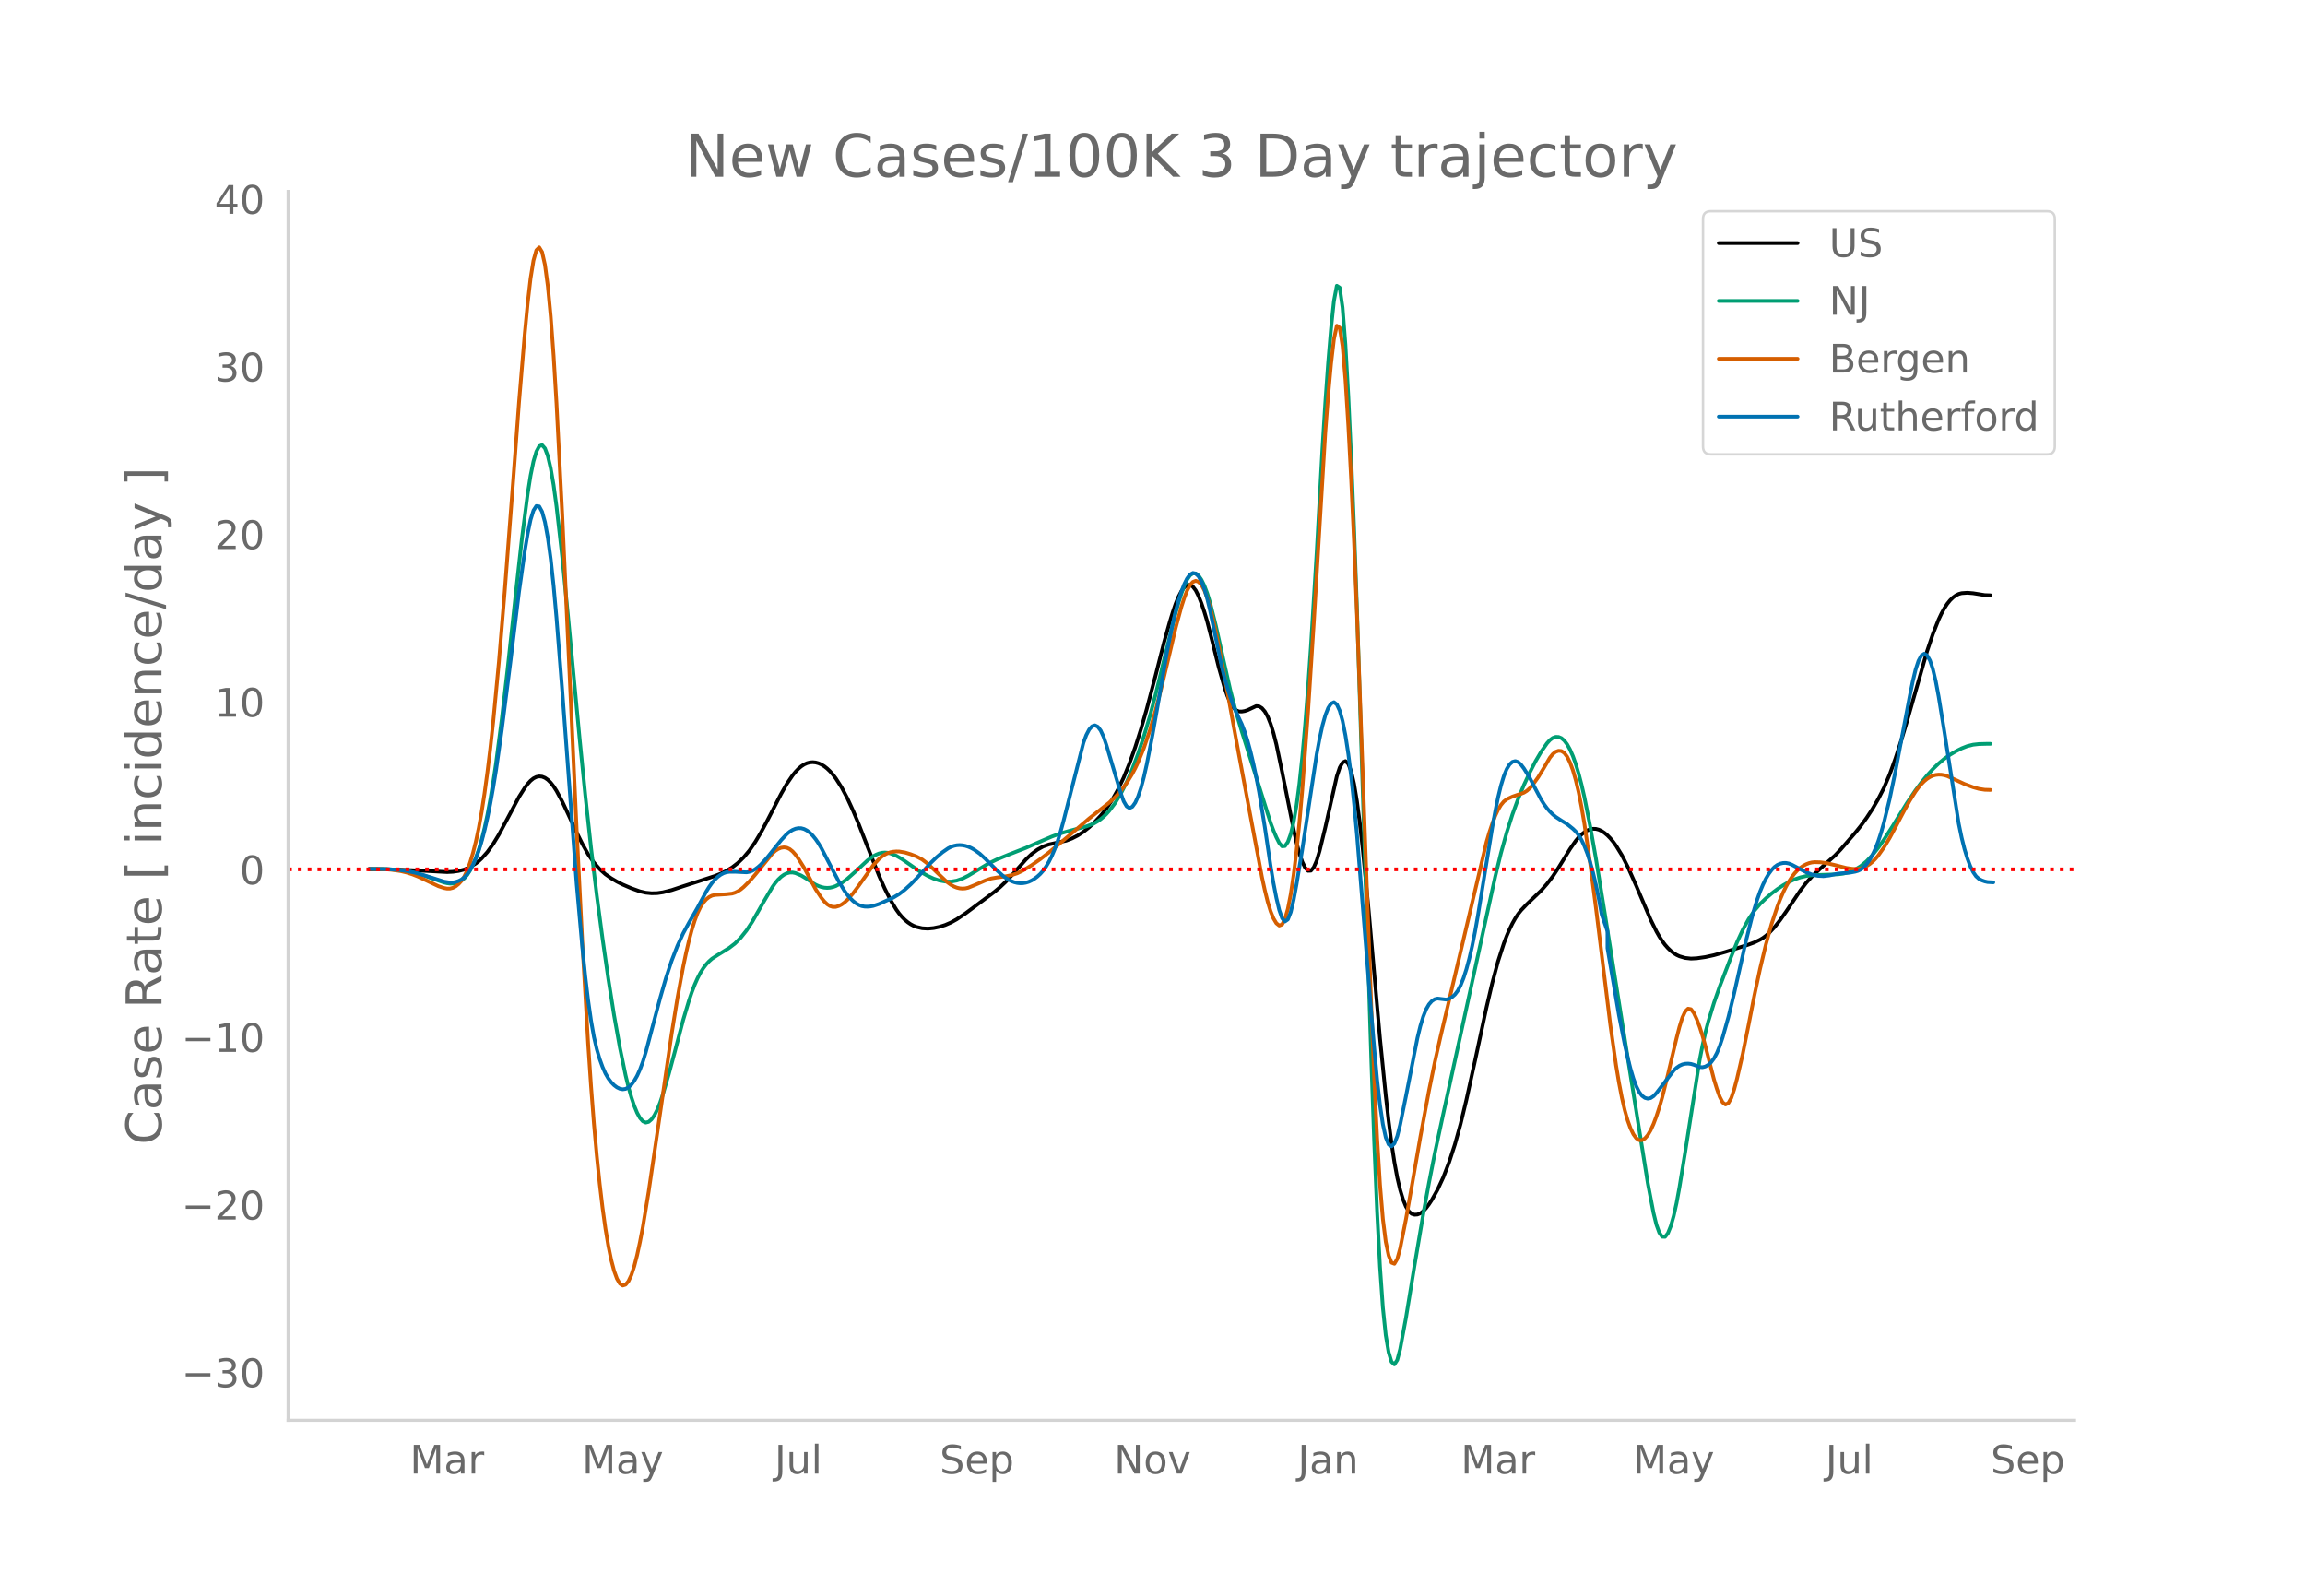 <svg height="864" viewBox="0 0 936 648" width="1248" xmlns="http://www.w3.org/2000/svg" xmlns:xlink="http://www.w3.org/1999/xlink"><defs><style>*{stroke-linecap:butt;stroke-linejoin:round}</style></defs><g id="figure_1"><path d="M0 648h936V0H0z" style="fill:#fff" id="patch_1"/><g id="axes_1"><path d="M117 576.72h725.4V77.76H117z" style="fill:none" id="patch_2"/><path clip-path="url(#p39a96aceb2)" d="m149.973 352.997 10.523.086 7.015.271 14.031.761 2.339-.117 2.338-.335 2.339-.592 2.338-1.004 2.339-1.458 1.17-.923 1.168-1.078 2.339-2.631 2.338-3.245 2.339-3.837 3.508-6.552 4.677-8.783 2.338-3.702 1.17-1.552 1.168-1.28 1.17-.94 1.169-.588 1.17-.235 1.168.118 1.17.466 1.169.81 1.17 1.156 1.168 1.5 1.17 1.828 2.338 4.335 2.339 4.966 3.507 7.6 2.339 4.698 2.338 4.155 2.339 3.378 2.338 2.638 2.339 2.087 2.338 1.63 2.339 1.379 2.338 1.177 3.508 1.51 3.508 1.261 2.338.536 2.339.232 2.338-.06 2.339-.346 3.508-.885 4.677-1.56 7.015-2.264 5.846-1.9 2.339-.93 2.338-1.148 2.339-1.406 2.338-1.815 2.339-2.264 2.338-2.795 2.339-3.401 2.338-3.913 2.339-4.33 5.846-11.33 2.338-4.1 2.339-3.437 1.17-1.433 1.168-1.224 1.17-.997 1.169-.765 1.17-.534 1.168-.305 1.17-.088 1.169.114 1.169.315 1.17.516 1.169.717 1.169.92 1.169 1.124 1.17 1.329 1.169 1.532 2.338 3.645 2.339 4.396 2.338 5.09 2.338 5.556 3.508 9.006 4.677 11.811 2.339 5.259 2.338 4.642 2.339 3.89 1.169 1.613 1.17 1.39 1.168 1.172 1.17.973 1.169.798 1.17.627 1.168.46 2.339.547 2.338.144 2.339-.226 2.338-.496 2.339-.742 2.338-1.012 2.339-1.303 3.508-2.355 11.692-8.718 2.339-1.935 2.338-2.204 2.339-2.494 5.846-6.574 2.338-2.217 2.339-1.763 2.338-1.3 2.339-.83 7.015-1.54 2.339-.886 2.338-1.195 2.339-1.519 2.338-1.853 2.339-2.19 2.338-2.524 2.339-2.913 2.338-3.514 2.339-4.174 2.338-4.913 2.339-5.737 2.338-6.56 2.339-7.382 2.338-8.152 3.508-13.29 3.508-13.76 2.338-8.327 1.17-3.831 1.169-3.428 1.169-2.855 1.169-2.248 1.17-1.624 1.168-.91 1.17-.105 1.169.716 1.17 1.538 1.168 2.33 1.17 2.968 1.169 3.458 1.17 3.917 2.338 9.143 2.338 9.434 2.339 8.209 1.169 3.399 1.17 2.686 1.168 1.939 1.17 1.19 1.169.488 1.17.027 1.168-.196 1.17-.371 3.507-1.64 1.17.113 1.169.727 1.17 1.36 1.168 2.089 1.17 2.912 1.169 3.755 1.17 4.597 2.338 11.163 4.677 23.413 1.169 5.305 1.17 4.4 1.168 3.41 1.17 2.395 1.169 1.242 1.17-.046 1.168-1.36 1.17-2.677 1.169-3.9 2.338-9.617 4.677-20.79 1.17-3.512 1.169-2.068 1.169-.58 1.17 1.136 1.168 3.074 1.17 5.06 1.169 7.043 1.17 8.947 1.168 10.448 2.339 24.109 4.677 52.835 2.338 23.241 1.17 10.305 1.169 9.014 1.17 7.662 1.168 6.31 1.17 4.993 1.169 3.845 1.17 2.869 1.168 1.925 1.17 1.029 1.169.36 1.17-.081 1.168-.475 1.17-.87 1.169-1.25 1.17-1.551 1.168-1.777 2.339-4.183 2.338-5.058 2.339-6.078 2.338-7.172 2.339-8.43 2.338-9.706 3.508-15.903 4.677-21.728 2.339-9.906 2.338-8.734 2.339-7.241 1.169-3.061 1.169-2.715 1.17-2.393 1.168-2.078 1.17-1.763 1.169-1.467 2.338-2.463 5.847-5.604 2.338-2.662 2.339-3.052 2.338-3.516 4.677-7.59 2.339-3.356 1.169-1.39 1.17-1.16 1.168-.931 1.17-.7 1.169-.458 1.17-.206 1.168.048 1.17.303 1.169.552 1.17.784 1.168.996 1.17 1.203 1.169 1.41 1.17 1.614 2.338 3.819 2.338 4.597 3.508 7.85 5.846 13.758 2.339 4.75 1.169 2.053 1.169 1.81 1.17 1.569 1.169 1.33 1.169 1.114 1.169.92 1.17.728 1.168.546 2.339.682 2.338.254 2.339-.12 3.508-.497 3.507-.77 4.677-1.33 9.354-2.962 2.339-.865 2.338-1.125 1.17-.708 1.169-.856 1.17-1.012 2.338-2.484 2.338-2.966 2.339-3.316 5.846-8.686 2.338-3.042 2.339-2.604 3.508-3.277 5.846-5.221 2.338-2.467 5.846-6.724 2.339-2.907 2.338-3.215 2.339-3.556 2.338-4.008 2.339-4.574 2.338-5.48 2.339-6.46 2.338-7.234 2.339-7.799 8.185-28.58 2.338-6.915 2.339-5.904 1.169-2.472 1.17-2.128 1.168-1.785 1.17-1.446 1.169-1.135 1.17-.853 1.168-.576 1.17-.315 2.338-.165 2.339.196 4.677.75 2.338.085h0" style="fill:none;stroke:#000;stroke-linecap:round;stroke-width:1.5" id="line2d_1"/><path clip-path="url(#p39a96aceb2)" d="m149.973 352.802 7.015.092 4.677.323 3.508.493 3.508.775 3.507 1.075 8.185 2.812 1.17.271 1.169.154 1.169-.023 1.17-.212 1.168-.4 1.17-.61 1.169-.932 1.17-1.366 1.168-1.821 1.17-2.278 1.169-2.755 1.17-3.336 1.168-4.023 1.17-4.73 1.169-5.445 1.169-6.198 1.17-6.989 1.169-7.787 2.338-17.924 2.339-20.112 3.507-32.359 2.339-20.97 2.338-18.051 1.17-7.38 1.169-5.715 1.169-3.968 1.17-2.218 1.168-.464 1.17 1.326 1.169 3.15 1.17 4.982 1.168 6.812 1.17 8.557 2.338 20.637 2.339 23.85 4.677 49.445 2.338 23.372 2.339 21.444 2.338 19.302 2.339 17.583 2.338 16.276 2.339 14.792 2.338 13.112 2.339 11.284 1.169 4.762 1.17 4.128 1.168 3.495 1.17 2.847 1.169 2.123 1.17 1.325 1.168.511 1.17-.286 1.169-1.009 1.169-1.653 1.17-2.284 1.169-2.914 1.169-3.505 2.338-8 2.339-8.682 3.508-13.339 2.338-7.81 1.17-3.446 1.168-3.053 1.17-2.647 1.169-2.24 1.17-1.85 1.168-1.525 1.17-1.272 1.169-1.032 2.338-1.515 4.677-2.886 2.339-1.795 2.338-2.352 2.339-2.93 2.338-3.547 4.677-8.189 3.508-5.933 1.17-1.635 1.169-1.372 1.169-1.111 1.17-.848 1.168-.576 1.17-.3 1.169-.02 1.17.245 2.338.984 2.338 1.402 2.339 1.642 1.169.687 1.169.543 1.17.398 1.169.253 1.169.093 1.169-.078 1.17-.253 1.169-.421 2.338-1.24 2.339-1.68 3.507-3.129 4.677-4.338 2.339-1.699 1.169-.64 1.17-.477 1.168-.292 1.17-.102 1.169.087 1.17.27 2.338.945 2.338 1.371 7.016 4.87 3.507 1.973 2.339 1.08 2.338.764 2.339.414 2.338.023 2.339-.408 2.338-.81 2.339-1.177 8.185-4.925 3.507-1.699 4.677-1.916 7.016-2.744 5.846-2.572 4.677-2.01 3.508-1.284 3.507-1.012 7.016-1.84 2.338-.873 1.17-.555 1.169-.69 1.17-.835 1.168-.98 1.17-1.137 1.169-1.303 2.338-3.114 2.339-3.816 2.338-4.618 2.339-5.446 2.338-6.239 2.339-7.002 2.338-7.846 2.339-8.768 4.677-19.212 3.508-14.178 1.169-4.146 1.169-3.695 1.17-3.209 1.168-2.547 1.17-1.712 1.169-.84 1.17.032 1.168.889 1.17 1.677 1.169 2.396 1.17 3.102 1.168 3.807 2.339 9.367 3.508 15.748 2.338 10.298 2.339 9.01 2.338 7.87L510.1 315.5l5.847 18.634 1.169 3.1 1.17 2.757 1.168 2.312 1.17 1.36 1.169-.101 1.17-1.663 1.168-3.225 1.17-4.837 1.169-6.698 1.17-8.807 1.168-10.965 1.17-13.08 1.169-14.98 1.17-16.66 2.338-38.23 2.338-42.077 1.17-18.76 1.169-16.34 1.169-13.919 1.169-11.087 1.17-6.2 1.169.742 1.169 8.097 1.169 15.156 1.17 20.744 1.168 24.857 1.17 28.677 1.169 32.497 3.508 111.112 2.338 73.196 1.17 33.093 1.169 27.884 1.169 22.245 1.17 16.607 1.168 11.2 1.17 6.963 1.169 3.888 1.17 1.049 1.168-1.791 1.17-4.423 2.338-12.581 3.508-21.394 3.508-20.707 2.338-12.75 2.339-11.885 3.507-16.345 17.539-80.101 3.508-16.012 2.338-9.583 2.339-8.401 2.338-7.345 2.339-6.413 2.338-5.566 2.339-5.03 2.338-4.55 2.339-3.98 2.338-3.364 1.17-1.297 1.169-.875 1.169-.427 1.17.02 1.168.478 1.17.984 1.169 1.541 1.17 2.107 1.168 2.677 1.17 3.266 1.169 3.872 1.17 4.482 1.168 5.092 2.339 11.797 2.338 13.15 3.508 21.66 10.523 66.15 7.016 43.926 2.338 12.148 1.17 4.739 1.169 3.238 1.169 1.647 1.17.054 1.169-1.502 1.169-2.884 1.169-4.09 1.17-5.261 1.168-6.35 2.339-14.334 5.846-37.254 1.17-6.004 1.169-5.218 1.169-4.478 2.338-7.656 2.339-6.69 4.677-12.162 2.338-5.759 2.339-5.062 2.338-4.253 2.339-3.48 2.338-2.748 2.339-2.258 2.338-2.003 2.339-1.764 2.338-1.55 2.339-1.338 2.338-1.088 2.339-.798 2.338-.54 2.339-.313 3.508-.156 7.015-.23 2.338-.3 2.339-.626 2.338-.997 2.339-1.44 2.338-1.953 2.339-2.46 2.338-2.923 2.339-3.335 3.508-5.463 5.846-9.438 3.508-5.2 2.338-3.155 2.339-2.871 2.338-2.568 2.339-2.26 2.338-1.95 2.339-1.638 2.338-1.385 2.339-1.188 2.338-.918 2.339-.572 2.338-.26 3.508-.094 1.169.008h0" style="fill:none;stroke:#009e73;stroke-linecap:round;stroke-width:1.5" id="line2d_2"/><path clip-path="url(#p39a96aceb2)" d="m149.973 352.845 5.846.093 3.508.275 3.507.54 2.339.562 2.338.739 2.339.926 4.677 2.217 3.508 1.658 2.338.757 1.17.21 1.169.002 1.169-.3 1.17-.619 1.168-.938 1.17-1.29 1.169-1.801 1.17-2.476 1.168-3.18 1.17-3.887 1.169-4.62 1.17-5.49 1.168-6.5 1.17-7.534 1.169-8.573 1.169-9.622 1.17-10.682 2.338-24.55 2.338-28.329 3.508-45.88 2.339-31.397 2.338-27.933 1.17-12.142 1.168-10.074 1.17-7.212 1.169-4.189 1.17-1.166 1.168 1.902 1.17 5.201 1.169 8.73 1.17 12.303 1.168 15.879 1.17 19.276 2.338 45.213 2.339 51.008 3.507 76.818 2.339 46.626 2.338 40.587 1.17 17.199 1.169 15.102 1.17 13.064 1.168 11.305 1.17 9.83 1.169 8.41 1.17 7.005 1.168 5.683 1.17 4.441 1.169 3.215 1.17 1.99 1.168.779 1.17-.36 1.169-1.423 1.17-2.474 1.168-3.523 1.17-4.543 1.169-5.406 1.17-6.114 2.338-14.216 3.507-23.895 5.847-40.317 2.338-14.437 2.339-12.755 1.169-5.558 1.169-4.998 1.17-4.393 1.168-3.748 1.17-3.092 1.169-2.439 1.17-1.809 1.168-1.309 1.17-.937 1.169-.591 1.17-.274 4.676-.3 2.339-.26 1.169-.363 1.17-.564 1.168-.765 1.17-.956 2.338-2.314 2.339-2.698 7.015-8.638 1.17-1.055 1.169-.764 1.169-.473 1.17-.174 1.168.167 1.17.549 1.169.94 1.17 1.313 1.168 1.594 2.339 3.737 2.338 4.389 2.339 4.317 2.338 3.52 1.17 1.434 1.169 1.132 1.169.75 1.17.351 1.169-.031 1.169-.347 1.169-.592 1.17-.824 1.169-1.055 2.338-2.704 2.338-3.121 5.847-8.242 2.338-2.554 1.17-.994 1.169-.787 1.169-.579 1.17-.38 1.168-.218 1.17-.095 1.169.022 2.338.385 2.339.708 2.338.902 2.339 1.254 2.338 1.768 3.508 3.33 3.508 3.349 1.17 1.005 1.168.837 1.17.653 1.169.47 1.17.285 1.168.103 1.17-.081 1.169-.265 2.338-.95 4.677-2.032 2.339-.778 2.338-.408 3.508-.465 2.339-.476 2.338-.742 2.338-1.13 3.508-2.152 3.508-2.466 3.508-2.703 5.846-4.873 10.523-8.963 8.185-6.448 2.338-2.209 2.339-2.55 2.338-3.152 2.339-3.824 1.17-2.216 1.168-2.474 2.339-5.749 2.338-6.873 2.339-8.055 2.338-9.111 3.508-14.636 2.339-9.932 2.338-8.63 1.17-3.658 1.168-3.019 1.17-2.187 1.169-1.318 1.17-.45 1.168.42 1.17 1.284 1.169 2.147 1.17 3.008 1.168 3.87 1.17 4.689 2.338 10.97 2.339 12.357 5.846 31.867 9.354 49.71 1.17 5.34 1.168 4.716 1.17 3.832 1.169 2.894 1.17 1.957 1.168.941 1.17-.458 1.169-2.245 1.17-4.107 1.168-5.971 1.17-7.83 1.169-9.67 1.17-11.492 1.168-13.307 2.339-31.547 2.338-36.225 4.677-77.418 1.17-15.167 1.169-12.741 1.169-9.967 1.17-5.447 1.169.819 1.169 7.433 1.169 13.764 1.17 18.686 1.168 22.197 1.17 25.427 1.169 28.654 3.508 97.155 2.338 63.342 1.17 28.466 1.169 23.887 1.169 18.94 1.17 13.993 1.168 9.255 1.17 5.558 1.169 2.902 1.17.454 1.168-1.993 1.17-4.264 2.338-11.795 2.339-13.22 3.507-20.167 3.508-18.842 2.339-11.438 2.338-10.429L603.64 341.9l1.17-3.957 1.169-3.53 1.169-3.046 1.169-2.51 1.17-1.961 1.169-1.414 1.169-.907 2.338-1.1 2.339-.81 1.169-.34 1.17-.46 1.168-.734 1.17-1.037 1.169-1.326 2.338-3.258 2.339-3.85 2.338-3.992 1.17-1.449 1.169-.938 1.17-.428 1.168.106 1.17.764 1.169 1.543 1.17 2.348 1.168 3.163 1.17 4.037 1.169 4.97 1.17 5.913 1.168 6.857 2.339 16.153 2.338 17.96 5.847 47.54 2.338 16.472 1.17 6.986 1.169 6.032 1.169 5.077 1.17 4.134 1.168 3.25 1.17 2.426 1.169 1.612 1.17.8 1.168.003 1.17-.712 1.169-1.345 1.169-1.962 1.17-2.564 1.169-3.102 1.169-3.572 1.169-4.028 2.339-9.376 3.507-14.779 1.17-4.539 1.169-3.78 1.169-2.511 1.17-1.144 1.168.225 1.17 1.525 1.169 2.483 1.17 3.096 1.168 3.641 1.17 4.187 3.507 13.607 1.17 3.8 1.169 3.237 1.17 2.26 1.168.871 1.17-.599 1.169-2.07 1.17-3.451 1.168-4.382 2.339-10.12 2.338-11.632 2.339-11.914 2.338-10.958 2.339-9.77 2.338-8.403 2.339-7.043 1.17-3.032 1.168-2.712 1.17-2.39 1.169-2.075 1.17-1.785 1.168-1.524 1.17-1.267 1.169-1.018 1.17-.803 1.168-.624 1.17-.452 1.169-.28 1.169-.117 2.339.065 2.338.31 3.508.812 4.677 1.175 2.338.334 1.17.075 1.169-.04 1.169-.208 1.17-.385 1.168-.561 1.17-.741 1.169-.939 1.17-1.15 1.168-1.368 2.339-3.32 2.338-3.866 2.339-4.335 3.508-6.656 2.338-4.194 2.339-3.719 1.169-1.58 1.17-1.388 1.168-1.183 1.17-.966 1.169-.747 1.17-.528 1.168-.314 1.17-.126 1.169.038 1.17.196 1.168.353 2.339 1.066 4.677 2.166 3.508 1.308 2.338.656 2.339.365 2.338.075h0" style="fill:none;stroke:#d55e00;stroke-linecap:round;stroke-width:1.5" id="line2d_3"/><path clip-path="url(#p39a96aceb2)" d="m149.973 352.826 7.015.088 4.677.305 3.508.464 3.508.726 3.507 1.002 8.185 2.587 2.339.373 1.169-.035 1.17-.214 1.168-.39 1.17-.588 1.169-.89 1.17-1.292 1.168-1.717 1.17-2.141 1.169-2.585 1.17-3.122 1.168-3.757 1.17-4.408 1.169-5.066 1.169-5.747 1.17-6.453 1.169-7.164 2.338-16.415 3.508-27.583 3.508-28.597 2.338-16.536 1.17-6.995 1.168-5.623 1.17-3.761 1.169-1.802 1.17.158 1.168 2.138 1.17 4.227 1.169 6.422 1.17 8.64 1.168 10.856 1.17 12.943 2.338 29.568 5.846 78.471 2.339 26.22 1.17 11.35 1.168 9.798 1.17 8.19 1.169 6.583 1.17 5.056 1.168 3.941 1.17 3.236 1.169 2.614 1.17 2.017 1.168 1.545 1.17 1.2 1.169.88 1.17.56 1.168.228 1.17-.167 1.169-.622 1.17-1.091 1.168-1.56 1.17-2.04 1.169-2.575 1.17-3.168 1.168-3.771 2.339-8.874 3.508-13.167 2.338-8.098 2.339-7.108 2.338-6.02 2.339-5.073 2.338-4.291 3.508-6.136 3.507-6.513 1.17-1.888 1.169-1.628 1.17-1.368 1.168-1.11 1.17-.862 1.169-.624 1.17-.39 1.168-.17 2.339-.022 4.677.224 1.17-.202 1.168-.425 1.17-.649 1.169-.865 1.17-1.049 2.338-2.546 5.846-7.31 2.338-2.502 1.17-.955 1.169-.716 1.17-.476 1.168-.232 1.17.033 1.169.321 1.17.614 1.168.902 1.17 1.178 1.169 1.44 1.169 1.7 1.17 1.959 3.507 6.788 3.508 6.633 2.338 3.863 1.17 1.61 1.169 1.386 1.169 1.158 1.17.922 1.168.683 1.17.446 1.169.217 1.17.037 1.168-.093 1.17-.214 2.338-.781 5.846-2.622 2.339-1.412 2.338-1.8 2.339-2.129 2.338-2.398 5.847-6.354 2.338-2.266 2.339-1.984 2.338-1.633 1.17-.592 1.169-.418 1.169-.246 1.17-.076 1.168.081 1.17.226 1.169.367 1.17.508 1.168.643 2.339 1.67 2.338 2.166 4.677 4.66 2.339 2.112 1.169.881 1.17.738 1.169.593 1.169.443 1.169.284 1.17.126 1.168-.033 1.17-.194 1.169-.359 1.17-.532 1.168-.705 1.17-.879 1.169-1.065 1.17-1.32 1.168-1.638 1.17-1.973 1.169-2.32 1.17-2.735 1.168-3.217 1.17-3.713 1.169-4.21 8.185-32.162 1.169-3.14 1.17-2.232 1.168-1.317 1.17-.379 1.169.585 1.17 1.553 1.168 2.522 1.17 3.409 5.846 19.621 1.17 3.195 1.168 2.008 1.17.713 1.169-.549 1.17-1.644 1.168-2.572 1.17-3.468 1.169-4.364 1.17-5.209 2.338-11.951 2.338-13.177 3.508-20.331 2.338-11.564 1.17-4.983 1.169-4.342 1.169-3.685 1.17-3.028 1.168-2.35 1.17-1.565 1.169-.676 1.17.235 1.168 1.148 1.17 2.077 1.169 3.02 1.17 3.965 1.168 4.911 4.677 22.452 1.17 4.654 1.169 4.177 1.17 3.713 1.168 3.26 1.17 2.81 2.338 4.975 1.17 3.052 1.169 3.665 1.169 4.276 1.17 4.891 1.168 5.52 1.17 6.164 2.338 14.265 2.339 15.766 1.169 6.96 1.17 5.982 1.168 4.91 1.17 3.352 1.169 1.312 1.17-.825 1.168-2.963 1.17-4.962 1.169-6.266 2.338-14.221 5.847-38.654 1.169-6.269 1.169-5.352 1.17-4.198 1.169-2.996 1.169-1.793 1.169-.551 1.17.889 1.169 2.526 1.169 4.204 1.169 5.882 1.17 7.56 1.168 9.243 1.17 10.93 1.169 12.62 2.338 29.032 3.508 43.805 1.17 13.972 1.169 12.616 1.169 10.312 1.17 7.819 1.168 5.325 1.17 2.888 1.169.727 1.17-1.159 1.168-2.988 1.17-4.672 2.338-11.5 4.677-23.7 1.17-4.791 1.169-3.863 1.169-2.935 1.17-2.04 1.168-1.323 1.17-.778 1.169-.27 3.508.423 1.169-.334 1.17-.665 1.168-1.026 1.17-1.543 1.169-2.213 1.17-2.915 1.168-3.617 1.17-4.325 1.169-5.06 1.17-5.822 1.168-6.591 5.847-35.836 1.169-6.38 1.169-5.743 1.17-4.82 1.169-3.839 1.169-2.858 1.169-1.9 1.17-1.05 1.168-.312 1.17.407 1.169 1.08 1.17 1.54 2.338 3.766 2.338 4.529 2.339 4.419 1.169 1.845 1.17 1.59 1.168 1.343 1.17 1.14 1.169.98 2.338 1.531 2.339 1.452 2.338 1.873 1.17 1.139 1.169 1.46 1.17 1.957 1.168 2.49 1.17 3.023 1.169 3.573 1.17 4.212 1.168 4.94 1.17 5.688 1.169 6.373 2.338 6.762v6.85l4.677 27.33 2.339 11.853 1.17 5.158 1.168 4.619 1.17 3.952 1.169 3.158 1.17 2.338 1.168 1.542 1.17.863 1.169.302 1.169-.236 1.17-.772 1.169-1.264 7.015-9.155 1.17-1.112 1.168-.817 1.17-.527 1.169-.277 1.17-.066 1.168.138 1.17.342 2.338.909 1.17.085 1.169-.29 1.169-.665 1.17-1.063 1.168-1.575 1.17-2.201 1.169-2.851 1.17-3.474 2.338-8.287 2.338-9.64 4.677-20.762 2.339-9.317 1.169-4.206 1.17-3.75 1.168-3.275 1.17-2.804 1.169-2.373 1.17-1.98 1.168-1.596 1.17-1.211 1.169-.838 1.17-.521 1.168-.263 1.17-.016 1.169.231 1.17.46 3.507 1.85 2.338 1.24 2.339.921 2.338.53 2.339.132 2.338-.267 3.508-.758 2.338-.195 2.339-.17 2.338-.432 1.17-.343 1.169-.56 1.17-.904 1.168-1.27 1.17-1.638 1.169-2.02 1.17-2.479 1.168-3.015 1.17-3.566 1.169-4.106 2.338-9.592 2.339-11.241 5.846-30.72 1.17-5.67 1.169-4.89 1.169-3.578 1.17-2.162 1.168-.746 1.17.666 1.169 2.077 1.17 3.486 1.168 4.896 1.17 6.206 2.338 14.36 5.846 37.368 1.17 5.63 1.169 4.664 1.17 3.818 1.168 3.095 1.17 2.396 1.169 1.697 1.169 1.044 1.17.617 1.169.419 1.169.265 2.338.13h0" style="fill:none;stroke:#0072b2;stroke-linecap:round;stroke-width:1.5" id="line2d_4"/><path clip-path="url(#p39a96aceb2)" d="M117 353h725.4" style="fill:none;stroke:red;stroke-dasharray:1.5,2.475;stroke-dashoffset:0;stroke-width:1.5" id="line2d_5"/><path d="M117 576.72V77.76" style="fill:none;stroke:#d3d3d3;stroke-linecap:square;stroke-linejoin:miter;stroke-width:1.25" id="patch_3"/><path d="M117 576.72h725.4" style="fill:none;stroke:#d3d3d3;stroke-linecap:square;stroke-linejoin:miter;stroke-width:1.25" id="patch_4"/><g id="matplotlib.axis_1"><g id="xtick_1"><g style="fill:#696969" transform="matrix(.16 0 0 -.16 166.449 598.378)" id="text_1"><defs><path d="M9.813 72.906h14.703l18.593-49.61 18.703 49.61h14.704V0H66.89v64.016l-18.797-50h-9.907l-18.796 50V0H9.813z" id="DejaVuSans-77"/><path d="M34.281 27.484q-10.89 0-15.093-2.484-4.204-2.484-4.204-8.5 0-4.781 3.157-7.594 3.156-2.797 8.562-2.797 7.485 0 12 5.297 4.516 5.297 4.516 14.078v2zm17.922 3.72V0H43.22v8.297Q40.14 3.328 35.547.953q-4.594-2.375-11.234-2.375-8.391 0-13.36 4.719Q6 8.016 6 15.922q0 9.219 6.172 13.906 6.187 4.688 18.437 4.688h12.61v.89q0 6.203-4.078 9.594-4.078 3.39-11.453 3.39-4.688 0-9.141-1.124-4.438-1.125-8.531-3.375v8.312q4.921 1.906 9.562 2.844 4.64.953 9.031.953 11.875 0 17.735-6.156 5.86-6.14 5.86-18.64z" id="DejaVuSans-97"/><path d="M41.11 46.297q-1.516.875-3.297 1.281Q36.03 48 33.89 48q-7.625 0-11.703-4.953-4.079-4.953-4.079-14.234V0H9.08v54.688h9.03v-8.5q2.844 4.984 7.375 7.39Q30.031 56 36.531 56q.922 0 2.047-.125 1.125-.11 2.484-.36z" id="DejaVuSans-114"/></defs><use xlink:href="#DejaVuSans-77"/><use x="86.279" xlink:href="#DejaVuSans-97"/><use x="147.559" xlink:href="#DejaVuSans-114"/></g></g><g id="xtick_2"><g style="fill:#696969" transform="matrix(.16 0 0 -.16 236.326 598.378)" id="text_2"><defs><path d="M32.172-5.078q-3.797-9.766-7.422-12.735-3.61-2.984-9.656-2.984H7.906v7.516h5.282q3.703 0 5.75 1.765Q21-9.766 23.483-3.219l1.61 4.094-22.11 53.813H12.5l17.094-42.766 17.093 42.766h9.516z" id="DejaVuSans-121"/></defs><use xlink:href="#DejaVuSans-77"/><use x="86.279" xlink:href="#DejaVuSans-97"/><use x="147.559" xlink:href="#DejaVuSans-121"/></g></g><g id="xtick_3"><g style="fill:#696969" transform="matrix(.16 0 0 -.16 314.538 598.378)" id="text_3"><defs><path d="M9.813 72.906h9.859V5.078q0-13.187-5-19.14-5-5.954-16.094-5.954h-3.75v8.297h3.078q6.531 0 9.219 3.672Q9.813-4.39 9.813 5.078z" id="DejaVuSans-74"/><path d="M8.5 21.578v33.11h8.984V21.922q0-7.766 3.016-11.656 3.031-3.875 9.094-3.875 7.265 0 11.484 4.64 4.234 4.64 4.234 12.656v31h8.985V0h-8.984v8.406Q42.047 3.422 37.718 1q-4.313-2.422-10.032-2.422-9.421 0-14.312 5.86Q8.5 10.296 8.5 21.578zM31.11 56z" id="DejaVuSans-117"/><path d="M9.422 75.984h8.984V0H9.422z" id="DejaVuSans-108"/></defs><use xlink:href="#DejaVuSans-74"/><use x="29.492" xlink:href="#DejaVuSans-117"/><use x="92.871" xlink:href="#DejaVuSans-108"/></g></g><g id="xtick_4"><g style="fill:#696969" transform="matrix(.16 0 0 -.16 381.604 598.378)" id="text_4"><defs><path d="M53.516 70.516V60.89q-5.61 2.687-10.594 4-4.984 1.328-9.625 1.328-8.047 0-12.422-3.125t-4.375-8.89q0-4.845 2.906-7.313 2.907-2.453 11.016-3.97l5.953-1.218q11.031-2.11 16.281-7.406 5.25-5.297 5.25-14.172 0-10.61-7.11-16.078-7.093-5.469-20.812-5.469-5.172 0-11.015 1.172Q13.14.922 6.89 3.219v10.156q6-3.36 11.765-5.078 5.766-1.703 11.328-1.703 8.438 0 13.032 3.312 4.593 3.328 4.593 9.485 0 5.359-3.297 8.39-3.296 3.032-10.812 4.547L27.484 33.5q-11.03 2.188-15.968 6.875-4.922 4.688-4.922 13.047 0 9.672 6.812 15.234 6.813 5.563 18.766 5.563 5.14 0 10.453-.938 5.328-.922 10.89-2.765z" id="DejaVuSans-83"/><path d="M56.203 29.594v-4.39H14.891q.593-9.282 5.593-14.142 5-4.859 13.938-4.859 5.172 0 10.031 1.266 4.86 1.265 9.656 3.812v-8.5Q49.266.734 44.187-.344 39.11-1.422 33.892-1.422q-13.094 0-20.735 7.61-7.64 7.625-7.64 20.625 0 13.421 7.25 21.296Q20.016 56 32.328 56q11.031 0 17.453-7.11 6.422-7.093 6.422-19.296zm-8.984 2.64q-.094 7.36-4.125 11.75-4.032 4.407-10.672 4.407-7.516 0-12.031-4.25-4.516-4.25-5.203-11.97z" id="DejaVuSans-101"/><path d="M18.11 8.203v-29H9.077v75.484h9.031v-8.296q2.844 4.875 7.157 7.234Q29.594 56 35.594 56q9.968 0 16.187-7.906 6.235-7.907 6.235-20.797T51.78 6.484q-6.218-7.906-16.187-7.906-6 0-10.328 2.375-4.313 2.375-7.157 7.25zm30.578 19.094q0 9.906-4.079 15.547-4.078 5.64-11.203 5.64-7.14 0-11.218-5.64-4.079-5.64-4.079-15.547 0-9.906 4.078-15.547 4.079-5.64 11.22-5.64 7.124 0 11.202 5.64t4.078 15.547z" id="DejaVuSans-112"/></defs><use xlink:href="#DejaVuSans-83"/><use x="63.477" xlink:href="#DejaVuSans-101"/><use x="125" xlink:href="#DejaVuSans-112"/></g></g><g id="xtick_5"><g style="fill:#696969" transform="matrix(.16 0 0 -.16 452.393 598.378)" id="text_5"><defs><path d="M9.813 72.906h13.28l32.329-60.984v60.984h9.562V0h-13.28L19.39 60.984V0H9.813z" id="DejaVuSans-78"/><path d="M30.61 48.39q-7.22 0-11.422-5.64-4.204-5.64-4.204-15.453 0-9.813 4.172-15.453 4.188-5.64 11.453-5.64 7.188 0 11.375 5.655 4.203 5.672 4.203 15.438 0 9.719-4.203 15.406-4.187 5.688-11.375 5.688zm0 7.61q11.718 0 18.406-7.625 6.703-7.61 6.703-21.078 0-13.422-6.703-21.078-6.688-7.64-18.407-7.64-11.765 0-18.437 7.64-6.656 7.656-6.656 21.078 0 13.469 6.656 21.078Q18.844 56 30.609 56z" id="DejaVuSans-111"/><path d="M2.984 54.688H12.5L29.594 8.797l17.093 45.89h9.516L35.687 0H23.485z" id="DejaVuSans-118"/></defs><use xlink:href="#DejaVuSans-78"/><use x="74.805" xlink:href="#DejaVuSans-111"/><use x="135.986" xlink:href="#DejaVuSans-118"/></g></g><g id="xtick_6"><g style="fill:#696969" transform="matrix(.16 0 0 -.16 526.999 598.378)" id="text_6"><defs><path d="M54.89 33.016V0h-8.984v32.719q0 7.765-3.031 11.61-3.031 3.858-9.078 3.858-7.281 0-11.484-4.64-4.204-4.625-4.204-12.64V0H9.08v54.688h9.03v-8.5q3.235 4.937 7.594 7.374Q30.078 56 35.797 56q9.422 0 14.25-5.828 4.844-5.828 4.844-17.156z" id="DejaVuSans-110"/></defs><use xlink:href="#DejaVuSans-74"/><use x="29.492" xlink:href="#DejaVuSans-97"/><use x="90.771" xlink:href="#DejaVuSans-110"/></g></g><g id="xtick_7"><g style="fill:#696969" transform="matrix(.16 0 0 -.16 593.223 598.378)" id="text_7"><use xlink:href="#DejaVuSans-77"/><use x="86.279" xlink:href="#DejaVuSans-97"/><use x="147.559" xlink:href="#DejaVuSans-114"/></g></g><g id="xtick_8"><g style="fill:#696969" transform="matrix(.16 0 0 -.16 663.101 598.378)" id="text_8"><use xlink:href="#DejaVuSans-77"/><use x="86.279" xlink:href="#DejaVuSans-97"/><use x="147.559" xlink:href="#DejaVuSans-121"/></g></g><g id="xtick_9"><g style="fill:#696969" transform="matrix(.16 0 0 -.16 741.312 598.378)" id="text_9"><use xlink:href="#DejaVuSans-74"/><use x="29.492" xlink:href="#DejaVuSans-117"/><use x="92.871" xlink:href="#DejaVuSans-108"/></g></g><g id="xtick_10"><g style="fill:#696969" transform="matrix(.16 0 0 -.16 808.378 598.378)" id="text_10"><use xlink:href="#DejaVuSans-83"/><use x="63.477" xlink:href="#DejaVuSans-101"/><use x="125" xlink:href="#DejaVuSans-112"/></g></g></g><g id="matplotlib.axis_2"><g id="ytick_1"><g style="fill:#696969" transform="matrix(.16 0 0 -.16 73.733 563.27)" id="text_11"><defs><path d="M10.594 35.5h62.593v-8.297H10.594z" id="DejaVuSans-8722"/><path d="M40.578 39.313Q47.656 37.797 51.625 33q3.984-4.781 3.984-11.813 0-10.78-7.422-16.703-7.421-5.906-21.093-5.906-4.578 0-9.438.906-4.86.907-10.031 2.72v9.515q4.094-2.39 8.969-3.61 4.89-1.218 10.218-1.218 9.266 0 14.125 3.656 4.86 3.656 4.86 10.64 0 6.454-4.516 10.079-4.515 3.64-12.562 3.64h-8.5v8.11h8.89q7.266 0 11.125 2.906 3.86 2.906 3.86 8.375 0 5.61-3.985 8.61-3.968 3.015-11.39 3.015-4.063 0-8.703-.89-4.641-.876-10.203-2.72v8.782q5.624 1.562 10.53 2.344 4.907.78 9.25.78 11.235 0 17.766-5.109 6.547-5.093 6.547-13.78 0-6.063-3.468-10.235-3.47-4.172-9.86-5.782z" id="DejaVuSans-51"/><path d="M31.781 66.406q-7.61 0-11.453-7.5Q16.5 51.422 16.5 36.375q0-14.984 3.828-22.484 3.844-7.5 11.453-7.5 7.672 0 11.5 7.5 3.844 7.5 3.844 22.484 0 15.047-3.844 22.531-3.828 7.5-11.5 7.5zm0 7.813q12.266 0 18.735-9.703 6.468-9.688 6.468-28.141 0-18.406-6.468-28.11-6.47-9.687-18.735-9.687-12.25 0-18.718 9.688-6.47 9.703-6.47 28.109 0 18.453 6.47 28.14Q19.53 74.22 31.78 74.22z" id="DejaVuSans-48"/></defs><use xlink:href="#DejaVuSans-8722"/><use x="83.789" xlink:href="#DejaVuSans-51"/><use x="147.412" xlink:href="#DejaVuSans-48"/></g></g><g id="ytick_2"><g style="fill:#696969" transform="matrix(.16 0 0 -.16 73.733 495.206)" id="text_12"><defs><path d="M19.188 8.297h34.421V0H7.33v8.297q5.609 5.812 15.296 15.594 9.703 9.797 12.188 12.64 4.734 5.313 6.609 9 1.89 3.688 1.89 7.25 0 5.813-4.078 9.469-4.078 3.672-10.625 3.672-4.64 0-9.797-1.61-5.14-1.609-11-4.89v9.969Q13.767 71.78 18.938 73q5.188 1.219 9.485 1.219 11.328 0 18.062-5.672 6.735-5.656 6.735-15.125 0-4.5-1.688-8.531-1.672-4.016-6.125-9.485-1.218-1.422-7.765-8.187-6.532-6.766-18.453-18.922z" id="DejaVuSans-50"/></defs><use xlink:href="#DejaVuSans-8722"/><use x="83.789" xlink:href="#DejaVuSans-50"/><use x="147.412" xlink:href="#DejaVuSans-48"/></g></g><g id="ytick_3"><g style="fill:#696969" transform="matrix(.16 0 0 -.16 73.733 427.143)" id="text_13"><defs><path d="M12.406 8.297h16.11v55.625l-17.532-3.516v8.985l17.438 3.515h9.86V8.296H54.39V0H12.406z" id="DejaVuSans-49"/></defs><use xlink:href="#DejaVuSans-8722"/><use x="83.789" xlink:href="#DejaVuSans-49"/><use x="147.412" xlink:href="#DejaVuSans-48"/></g></g><g id="ytick_4"><use xlink:href="#DejaVuSans-48" style="fill:#696969" transform="matrix(.16 0 0 -.16 97.32 359.08)" id="text_14"/></g><g id="ytick_5"><g style="fill:#696969" transform="matrix(.16 0 0 -.16 87.14 291.016)" id="text_15"><use xlink:href="#DejaVuSans-49"/><use x="63.623" xlink:href="#DejaVuSans-48"/></g></g><g id="ytick_6"><g style="fill:#696969" transform="matrix(.16 0 0 -.16 87.14 222.952)" id="text_16"><use xlink:href="#DejaVuSans-50"/><use x="63.623" xlink:href="#DejaVuSans-48"/></g></g><g id="ytick_7"><g style="fill:#696969" transform="matrix(.16 0 0 -.16 87.14 154.889)" id="text_17"><use xlink:href="#DejaVuSans-51"/><use x="63.623" xlink:href="#DejaVuSans-48"/></g></g><g id="ytick_8"><g style="fill:#696969" transform="matrix(.16 0 0 -.16 87.14 86.825)" id="text_18"><defs><path d="M37.797 64.313 12.89 25.39h24.906zm-2.594 8.593H47.61V25.391h10.407v-8.203H47.609V0h-9.812v17.188H4.89v9.515z" id="DejaVuSans-52"/></defs><use xlink:href="#DejaVuSans-52"/><use x="63.623" xlink:href="#DejaVuSans-48"/></g></g><g style="fill:#696969" transform="matrix(0 -.2 -.2 0 65.573 464.8)" id="text_19"><defs><path d="M64.406 67.281v-10.39q-4.984 4.64-10.625 6.922-5.64 2.296-11.984 2.296-12.5 0-19.14-7.64-6.641-7.64-6.641-22.094 0-14.406 6.64-22.047 6.64-7.64 19.14-7.64 6.345 0 11.985 2.296 5.64 2.297 10.625 6.938V5.609Q59.234 2.094 53.437.33q-5.78-1.75-12.218-1.75-16.563 0-26.094 10.124-9.516 10.14-9.516 27.672 0 17.578 9.516 27.703 9.531 10.14 26.094 10.14 6.531 0 12.312-1.734 5.797-1.734 10.875-5.203z" id="DejaVuSans-67"/><path d="M44.281 53.078v-8.5q-3.797 1.953-7.906 2.922-4.094.984-8.5.984-6.688 0-10.031-2.047-3.344-2.046-3.344-6.156 0-3.125 2.39-4.906 2.391-1.781 9.626-3.39l3.078-.688q9.562-2.047 13.593-5.781 4.032-3.735 4.032-10.422 0-7.625-6.032-12.078-6.03-4.438-16.578-4.438-4.39 0-9.156.86Q10.688.296 5.422 2v9.281q4.984-2.594 9.812-3.89 4.829-1.282 9.579-1.282 6.343 0 9.75 2.172 3.421 2.172 3.421 6.125 0 3.656-2.468 5.61-2.453 1.953-10.813 3.765l-3.125.735q-8.344 1.75-12.062 5.39-3.704 3.64-3.704 9.985 0 7.718 5.47 11.906Q16.75 56 26.811 56q4.97 0 9.36-.734 4.406-.72 8.11-2.188z" id="DejaVuSans-115"/><path d="M44.39 34.188q3.172-1.079 6.172-4.594 3-3.516 6.032-9.672L66.609 0H56l-9.313 18.703q-3.624 7.328-7.015 9.719-3.39 2.39-9.25 2.39h-10.75V0h-9.86v72.906h22.266q12.5 0 18.656-5.234 6.157-5.219 6.157-15.766 0-6.89-3.203-11.437-3.204-4.532-9.297-6.282zM19.673 64.797V38.922h12.406q7.125 0 10.766 3.297 3.64 3.297 3.64 9.687 0 6.39-3.64 9.64-3.64 3.25-10.766 3.25z" id="DejaVuSans-82"/><path d="M18.313 70.219V54.688h18.5v-6.985h-18.5V18.016q0-6.688 1.828-8.594 1.828-1.906 7.453-1.906h9.218V0h-9.218q-10.407 0-14.36 3.875-3.953 3.89-3.953 14.14v29.688H2.687v6.984h6.594V70.22z" id="DejaVuSans-116"/><path d="M8.594 75.984h20.703V69H17.578V-6.203h11.719v-6.984H8.594z" id="DejaVuSans-91"/><path d="M9.422 54.688h8.984V0H9.422zm0 21.296h8.984v-11.39H9.422z" id="DejaVuSans-105"/><path d="M48.781 52.594v-8.407q-3.812 2.11-7.64 3.157-3.828 1.047-7.735 1.047-8.75 0-13.593-5.547-4.829-5.532-4.829-15.547 0-10.016 4.829-15.563 4.843-5.53 13.593-5.53 3.907 0 7.735 1.046 3.828 1.047 7.64 3.156V2.094Q45.016.344 40.984-.531q-4.015-.89-8.562-.89-12.36 0-19.64 7.765-7.266 7.765-7.266 20.953 0 13.375 7.343 21.031Q20.22 56 33.016 56q4.14 0 8.093-.86 3.953-.843 7.672-2.546z" id="DejaVuSans-99"/><path d="M45.406 46.39v29.594h8.985V0h-8.985v8.203Q42.578 3.328 38.25.953q-4.313-2.375-10.375-2.375-9.906 0-16.14 7.906-6.22 7.922-6.22 20.813 0 12.89 6.22 20.797Q17.968 56 27.874 56q6.063 0 10.375-2.375 4.328-2.36 7.156-7.234zm-30.61-19.093q0-9.906 4.079-15.547 4.078-5.64 11.203-5.64 7.125 0 11.219 5.64 4.11 5.64 4.11 15.547 0 9.906-4.11 15.547-4.094 5.64-11.219 5.64-7.125 0-11.203-5.64-4.078-5.64-4.078-15.547z" id="DejaVuSans-100"/><path d="M25.39 72.906h8.297L8.297-9.28H0z" id="DejaVuSans-47"/><path d="M30.422 75.984v-89.171H9.719v6.984H21.39V69H9.719v6.984z" id="DejaVuSans-93"/></defs><use xlink:href="#DejaVuSans-67"/><use x="69.824" xlink:href="#DejaVuSans-97"/><use x="131.104" xlink:href="#DejaVuSans-115"/><use x="183.203" xlink:href="#DejaVuSans-101"/><use x="244.727" xlink:href="#DejaVuSans-32"/><use x="276.514" xlink:href="#DejaVuSans-82"/><use x="343.746" xlink:href="#DejaVuSans-97"/><use x="405.025" xlink:href="#DejaVuSans-116"/><use x="444.234" xlink:href="#DejaVuSans-101"/><use x="505.758" xlink:href="#DejaVuSans-32"/><use x="537.545" xlink:href="#DejaVuSans-91"/><use x="576.559" xlink:href="#DejaVuSans-32"/><use x="608.346" xlink:href="#DejaVuSans-105"/><use x="636.129" xlink:href="#DejaVuSans-110"/><use x="699.508" xlink:href="#DejaVuSans-99"/><use x="754.488" xlink:href="#DejaVuSans-105"/><use x="782.271" xlink:href="#DejaVuSans-100"/><use x="845.748" xlink:href="#DejaVuSans-101"/><use x="907.271" xlink:href="#DejaVuSans-110"/><use x="970.65" xlink:href="#DejaVuSans-99"/><use x="1025.631" xlink:href="#DejaVuSans-101"/><use x="1087.154" xlink:href="#DejaVuSans-47"/><use x="1120.846" xlink:href="#DejaVuSans-100"/><use x="1184.322" xlink:href="#DejaVuSans-97"/><use x="1245.602" xlink:href="#DejaVuSans-121"/><use x="1304.781" xlink:href="#DejaVuSans-32"/><use x="1336.568" xlink:href="#DejaVuSans-93"/></g></g><g style="fill:#696969" transform="matrix(.24 0 0 -.24 278.113 71.76)" id="text_20"><defs><path d="M4.203 54.688h8.985l11.234-42.672 11.172 42.672h10.593l11.235-42.672 11.187 42.672h8.985L63.28 0H52.688L40.922 44.828 29.109 0H18.5z" id="DejaVuSans-119"/><path d="M9.813 72.906h9.859V42.094L52.39 72.906h12.703L28.906 38.922 67.672 0H54.688L19.672 35.11V0h-9.86z" id="DejaVuSans-75"/><path d="M19.672 64.797V8.109h11.922q15.093 0 22.093 6.829 7 6.843 7 21.593 0 14.64-7 21.453-7 6.813-22.093 6.813zm-9.86 8.11h20.266q21.188 0 31.094-8.813 9.922-8.813 9.922-27.563 0-18.86-9.969-27.703Q51.172 0 30.078 0H9.813z" id="DejaVuSans-68"/><path d="M9.422 54.688h8.984V-.984q0-10.438-3.984-15.125-3.969-4.688-12.813-4.688h-3.421v7.61H.594q5.125 0 6.968 2.374 1.86 2.36 1.86 9.829zm0 21.296h8.984v-11.39H9.422z" id="DejaVuSans-106"/></defs><use xlink:href="#DejaVuSans-78"/><use x="74.805" xlink:href="#DejaVuSans-101"/><use x="136.328" xlink:href="#DejaVuSans-119"/><use x="218.115" xlink:href="#DejaVuSans-32"/><use x="249.902" xlink:href="#DejaVuSans-67"/><use x="319.727" xlink:href="#DejaVuSans-97"/><use x="381.006" xlink:href="#DejaVuSans-115"/><use x="433.105" xlink:href="#DejaVuSans-101"/><use x="494.629" xlink:href="#DejaVuSans-115"/><use x="546.729" xlink:href="#DejaVuSans-47"/><use x="580.42" xlink:href="#DejaVuSans-49"/><use x="644.043" xlink:href="#DejaVuSans-48"/><use x="707.666" xlink:href="#DejaVuSans-48"/><use x="771.289" xlink:href="#DejaVuSans-75"/><use x="836.865" xlink:href="#DejaVuSans-32"/><use x="868.652" xlink:href="#DejaVuSans-51"/><use x="932.275" xlink:href="#DejaVuSans-32"/><use x="964.063" xlink:href="#DejaVuSans-68"/><use x="1041.064" xlink:href="#DejaVuSans-97"/><use x="1102.344" xlink:href="#DejaVuSans-121"/><use x="1161.523" xlink:href="#DejaVuSans-32"/><use x="1193.311" xlink:href="#DejaVuSans-116"/><use x="1232.52" xlink:href="#DejaVuSans-114"/><use x="1273.633" xlink:href="#DejaVuSans-97"/><use x="1334.912" xlink:href="#DejaVuSans-106"/><use x="1362.695" xlink:href="#DejaVuSans-101"/><use x="1424.219" xlink:href="#DejaVuSans-99"/><use x="1479.199" xlink:href="#DejaVuSans-116"/><use x="1518.408" xlink:href="#DejaVuSans-111"/><use x="1579.59" xlink:href="#DejaVuSans-114"/><use x="1620.703" xlink:href="#DejaVuSans-121"/></g><g id="legend_1"><path d="M694.75 184.5H831.2q3.2 0 3.2-3.2V88.96q0-3.2-3.2-3.2H694.75q-3.2 0-3.2 3.2v92.34q0 3.2 3.2 3.2z" style="fill:none;opacity:.8;stroke:#ccc;stroke-linejoin:miter" id="patch_5"/><path d="M697.95 98.718h32" style="fill:none;stroke:#000;stroke-linecap:round;stroke-width:1.5" id="line2d_6"/><g style="fill:#696969" transform="matrix(.16 0 0 -.16 742.75 104.317)" id="text_21"><defs><path d="M8.688 72.906h9.921V28.61q0-11.718 4.235-16.875 4.25-5.14 13.781-5.14 9.469 0 13.719 5.14 4.25 5.157 4.25 16.875v44.297H64.5V27.391q0-14.25-7.063-21.532-7.046-7.28-20.812-7.28-13.828 0-20.89 7.28-7.047 7.282-7.047 21.532z" id="DejaVuSans-85"/></defs><use xlink:href="#DejaVuSans-85"/><use x="73.193" xlink:href="#DejaVuSans-83"/></g><path d="M697.95 122.203h32" style="fill:none;stroke:#009e73;stroke-linecap:round;stroke-width:1.5" id="line2d_8"/><g style="fill:#696969" transform="matrix(.16 0 0 -.16 742.75 127.802)" id="text_22"><use xlink:href="#DejaVuSans-78"/><use x="74.805" xlink:href="#DejaVuSans-74"/></g><path d="M697.95 145.688h32" style="fill:none;stroke:#d55e00;stroke-linecap:round;stroke-width:1.5" id="line2d_10"/><g style="fill:#696969" transform="matrix(.16 0 0 -.16 742.75 151.287)" id="text_23"><defs><path d="M19.672 34.813V8.108H35.5q7.953 0 11.781 3.297 3.844 3.297 3.844 10.078 0 6.844-3.844 10.078-3.828 3.25-11.781 3.25zm0 29.984V42.828h14.61q7.218 0 10.75 2.703 3.546 2.719 3.546 8.282 0 5.515-3.547 8.25-3.531 2.734-10.75 2.734zm-9.86 8.11h25.204q11.28 0 17.375-4.688Q58.5 63.53 58.5 54.89q0-6.703-3.125-10.657-3.125-3.953-9.188-4.922 7.282-1.562 11.313-6.53 4.031-4.954 4.031-12.376 0-9.765-6.64-15.093Q48.25 0 35.984 0H9.812z" id="DejaVuSans-66"/><path d="M45.406 27.984q0 9.766-4.031 15.125-4.016 5.375-11.297 5.375-7.219 0-11.25-5.375-4.031-5.359-4.031-15.125 0-9.718 4.031-15.093t11.25-5.375q7.281 0 11.297 5.375 4.031 5.375 4.031 15.093zm8.985-21.203q0-13.953-6.203-20.765Q42-20.797 29.203-20.797q-4.734 0-8.937.703-4.203.703-8.157 2.172v8.735q3.954-2.141 7.813-3.157 3.86-1.031 7.86-1.031 8.843 0 13.234 4.61 4.39 4.609 4.39 13.937v4.453q-2.781-4.844-7.125-7.234Q33.938 0 27.875 0 17.828 0 11.672 7.656q-6.156 7.672-6.156 20.328 0 12.688 6.156 20.344Q17.828 56 27.875 56q6.063 0 10.406-2.39 4.344-2.391 7.125-7.22v8.297h8.985z" id="DejaVuSans-103"/></defs><use xlink:href="#DejaVuSans-66"/><use x="68.604" xlink:href="#DejaVuSans-101"/><use x="130.127" xlink:href="#DejaVuSans-114"/><use x="169.49" xlink:href="#DejaVuSans-103"/><use x="232.967" xlink:href="#DejaVuSans-101"/><use x="294.49" xlink:href="#DejaVuSans-110"/></g><path d="M697.95 169.173h32" style="fill:none;stroke:#0072b2;stroke-linecap:round;stroke-width:1.5" id="line2d_12"/><g style="fill:#696969" transform="matrix(.16 0 0 -.16 742.75 174.773)" id="text_24"><defs><path d="M54.89 33.016V0h-8.984v32.719q0 7.765-3.031 11.61-3.031 3.858-9.078 3.858-7.281 0-11.484-4.64-4.204-4.625-4.204-12.64V0H9.08v75.984h9.03V46.188q3.235 4.937 7.594 7.374Q30.078 56 35.797 56q9.422 0 14.25-5.828 4.844-5.828 4.844-17.156z" id="DejaVuSans-104"/><path d="M37.11 75.984V68.5h-8.594q-4.828 0-6.72-1.953-1.874-1.953-1.874-7.031v-4.828h14.797v-6.985H19.922V0H10.89v47.703H2.297v6.984h8.594V58.5q0 9.125 4.25 13.297 4.25 4.187 13.468 4.187z" id="DejaVuSans-102"/></defs><use xlink:href="#DejaVuSans-82"/><use x="64.982" xlink:href="#DejaVuSans-117"/><use x="128.361" xlink:href="#DejaVuSans-116"/><use x="167.57" xlink:href="#DejaVuSans-104"/><use x="230.949" xlink:href="#DejaVuSans-101"/><use x="292.473" xlink:href="#DejaVuSans-114"/><use x="333.586" xlink:href="#DejaVuSans-102"/><use x="368.791" xlink:href="#DejaVuSans-111"/><use x="429.973" xlink:href="#DejaVuSans-114"/><use x="469.336" xlink:href="#DejaVuSans-100"/></g></g></g></g><defs><clipPath id="p39a96aceb2"><path d="M117 77.76h725.4v498.96H117z"/></clipPath></defs></svg>